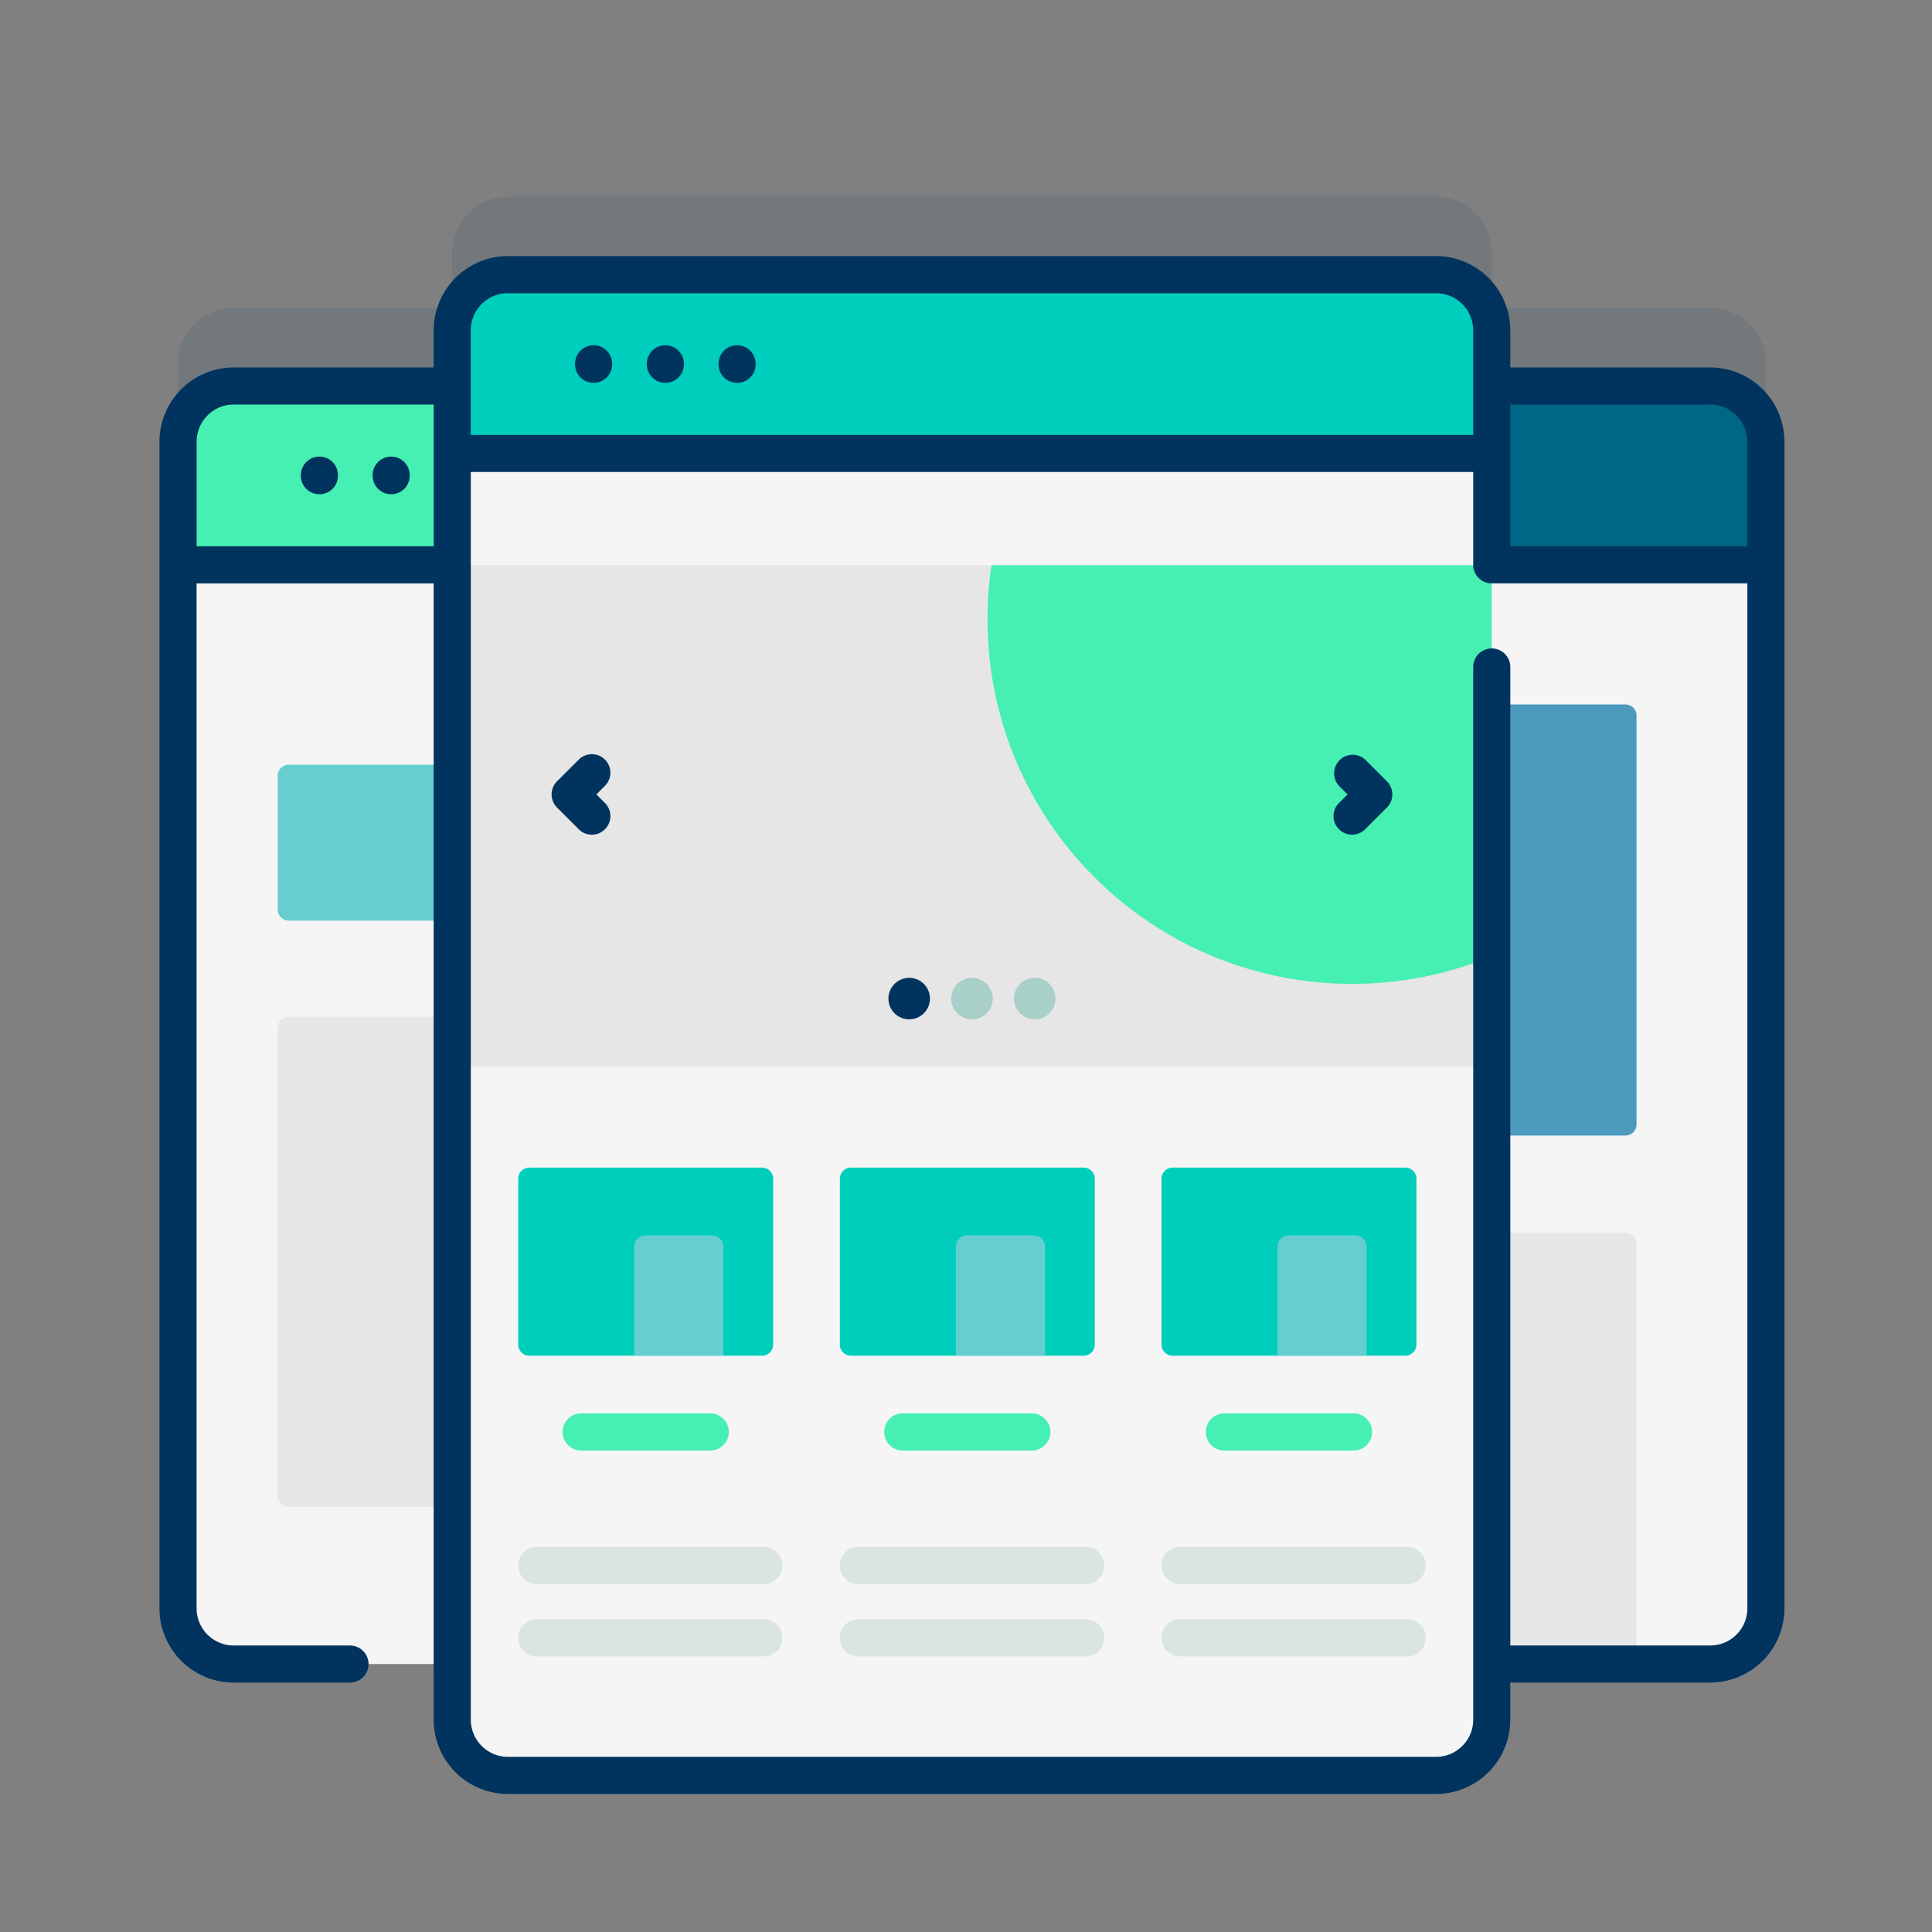 <svg width="62" height="62" viewBox="0 0 62 62" fill="none" xmlns="http://www.w3.org/2000/svg"><rect x="0" y="0" width="62" height="62" fill="#808080" stroke="none"/><path opacity=".1" d="M54.883 9.887H47.87V8.1c0-.986-.8-1.787-1.787-1.787H16.3c-.986 0-1.787.8-1.787 1.787v1.787H7.501c-.987 0-1.787.801-1.787 1.787v37.44c0 .986.8 1.787 1.787 1.787h7.011v1.787c0 .987.8 1.787 1.787 1.787h29.785c.987 0 1.787-.8 1.787-1.787v-1.787h7.012c.986 0 1.787-.8 1.787-1.787v-37.44c0-.986-.8-1.787-1.787-1.787z" fill="#00345E"/><path d="M54.883 12.387h-11.3v41.014h11.3c.986 0 1.787-.8 1.787-1.787v-37.44c0-.986-.8-1.787-1.787-1.787z" fill="#F5F5F5"/><path d="M52.16 39.566h-8.577v13.835h8.578c.197 0 .357-.16.357-.357v-13.12a.357.357 0 00-.358-.358z" fill="#E6E6E6"/><path d="M52.16 22.606h-8.577v13.835h8.578c.197 0 .357-.16.357-.357v-13.12a.357.357 0 00-.358-.358z" fill="#4D9ABF"/><path d="M54.883 12.387h-11.3v5.74H56.67v-3.952c0-.988-.8-1.788-1.787-1.788z" fill="#006686"/><path d="M18.444 12.387H7.5c-.987 0-1.787.801-1.787 1.787v37.44c0 .987.8 1.787 1.787 1.787h10.943V12.387z" fill="#F5F5F5"/><path d="M18.444 48.351V32.625H9.27a.357.357 0 00-.358.357v15.012c0 .197.16.357.358.357h9.174z" fill="#E6E6E6"/><path d="M18.444 29.544V24.54H9.27a.357.357 0 00-.358.357v4.29c0 .197.16.357.358.357h9.174z" fill="#67CED0"/><path d="M18.444 12.387H7.5c-.987 0-1.787.8-1.787 1.787v3.953h12.73v-5.74z" fill="#46EFB2"/><path d="M47.871 10.6v44.588c0 .987-.8 1.787-1.787 1.787H16.3c-.986 0-1.787-.8-1.787-1.787V10.6c0-.986.8-1.787 1.787-1.787h29.785c.987 0 1.787.8 1.787 1.787z" fill="#F5F5F5"/><path d="M14.512 18.139h33.36v16.084h-33.36V18.139z" fill="#E6E6E6"/><path d="M47.871 18.139v12.545c-1.38.575-2.894.89-4.48.89-6.463 0-11.701-5.24-11.701-11.702 0-.588.044-1.167.127-1.733h16.054z" fill="#46EFB2"/><path d="M47.871 14.552V10.6c0-.987-.8-1.787-1.787-1.787H16.3c-.987 0-1.787.8-1.787 1.787v3.952h33.36z" fill="#00CEBD"/><path d="M54.883 11.792h-6.416V10.6a2.385 2.385 0 00-2.383-2.382H16.3a2.385 2.385 0 00-2.382 2.382v1.192H7.5a2.385 2.385 0 00-2.383 2.383v37.439a2.385 2.385 0 002.383 2.382h3.732a.595.595 0 100-1.19H7.501a1.193 1.193 0 01-1.192-1.192V18.722h7.608v36.466a2.385 2.385 0 002.382 2.383h29.785a2.385 2.385 0 002.382-2.383v-1.192h6.417a2.385 2.385 0 002.382-2.382v-37.44a2.385 2.385 0 00-2.382-2.382zm0 1.19c.657 0 1.191.536 1.191 1.193v3.356h-7.607v-4.548h6.416zM16.299 9.41h29.785c.657 0 1.192.534 1.192 1.191v3.357H15.107V10.6c0-.657.535-1.191 1.192-1.191zM6.31 17.53v-3.356c0-.658.535-1.192 1.192-1.192h6.416v4.548H6.309zm48.574 35.275h-6.416v-31.4a.595.595 0 00-1.191 0v33.782c0 .657-.535 1.192-1.192 1.192H16.3a1.193 1.193 0 01-1.191-1.192v-40.04h32.168v2.979c0 .328.266.595.595.595h8.203v32.892c0 .657-.534 1.192-1.191 1.192z" fill="#00345E"/><path d="M10.25 14.653a.595.595 0 00-.595.595v.018a.595.595 0 101.191 0v-.018a.595.595 0 00-.595-.595zM12.553 14.653a.595.595 0 00-.595.595v.018a.595.595 0 101.19 0v-.018a.595.595 0 00-.595-.595zM19.05 12.287a.595.595 0 00.595-.596v-.017a.595.595 0 00-1.191 0v.018c0 .328.267.595.595.595zM21.352 12.287a.595.595 0 00.595-.596v-.017a.595.595 0 00-1.19 0v.018c0 .328.266.595.595.595zM23.654 12.287a.595.595 0 00.595-.596v-.017a.595.595 0 10-1.19 0v.018c0 .328.266.595.595.595zM43.811 24.377a.596.596 0 00-.842.842l.276.275-.276.275a.595.595 0 10.842.842l.696-.696a.595.595 0 000-.842l-.696-.696zM19.414 24.377a.595.595 0 00-.842 0l-.696.696a.595.595 0 000 .842l.696.696a.593.593 0 00.842 0 .595.595 0 000-.842l-.275-.275.275-.276a.595.595 0 000-.841zM29.177 32.712a.666.666 0 100-1.332.666.666 0 000 1.332z" fill="#00345E"/><path d="M31.192 32.712a.666.666 0 100-1.332.666.666 0 000 1.332zM33.206 32.712a.666.666 0 100-1.332.666.666 0 000 1.332z" fill="#A8CFC8"/><path d="M24.454 43.506h-7.466a.357.357 0 01-.358-.357v-5.322c0-.197.16-.357.358-.357h7.466c.197 0 .357.16.357.357v5.322c0 .197-.16.357-.357.357z" fill="#00CEBD"/><path d="M23.213 43.506h-2.86v-3.503c0-.197.16-.357.358-.357h2.144c.198 0 .358.16.358.357v3.503z" fill="#67CED0"/><path d="M22.79 46.55h-4.139a.597.597 0 110-1.194h4.14a.597.597 0 110 1.194z" fill="#46EFB2"/><path d="M24.513 50.834h-7.286a.597.597 0 110-1.194h7.286a.597.597 0 010 1.194zM24.513 53.157h-7.286a.597.597 0 010-1.194h7.286a.597.597 0 010 1.194z" fill="#D9E4E3"/><path d="M34.776 43.506h-7.467a.357.357 0 01-.357-.357v-5.322c0-.197.16-.357.357-.357h7.466c.198 0 .358.16.358.357v5.322c0 .197-.16.357-.358.357z" fill="#00CEBD"/><path d="M33.535 43.506h-2.86v-3.503c0-.197.16-.357.358-.357h2.144c.198 0 .358.16.358.357v3.503z" fill="#67CED0"/><path d="M33.112 46.55h-4.14a.597.597 0 110-1.194h4.14a.597.597 0 010 1.194z" fill="#46EFB2"/><path d="M34.835 50.834h-7.286a.597.597 0 110-1.194h7.286a.597.597 0 010 1.194zM34.835 53.157h-7.286a.597.597 0 010-1.194h7.286a.597.597 0 010 1.194z" fill="#D9E4E3"/><path d="M45.097 43.506h-7.466a.357.357 0 01-.357-.357v-5.322c0-.197.16-.357.357-.357h7.466c.198 0 .358.16.358.357v5.322c0 .197-.16.357-.358.357z" fill="#00CEBD"/><path d="M43.856 43.506h-2.859v-3.503c0-.197.16-.357.358-.357h2.144c.198 0 .358.16.358.357v3.503z" fill="#67CED0"/><path d="M43.434 46.55h-4.14a.597.597 0 110-1.194h4.14a.597.597 0 010 1.194z" fill="#46EFB2"/><path d="M45.156 50.834h-7.285a.597.597 0 110-1.194h7.285a.597.597 0 010 1.194zM45.156 53.157h-7.285a.597.597 0 010-1.194h7.285a.597.597 0 010 1.194z" fill="#D9E4E3"/></svg>